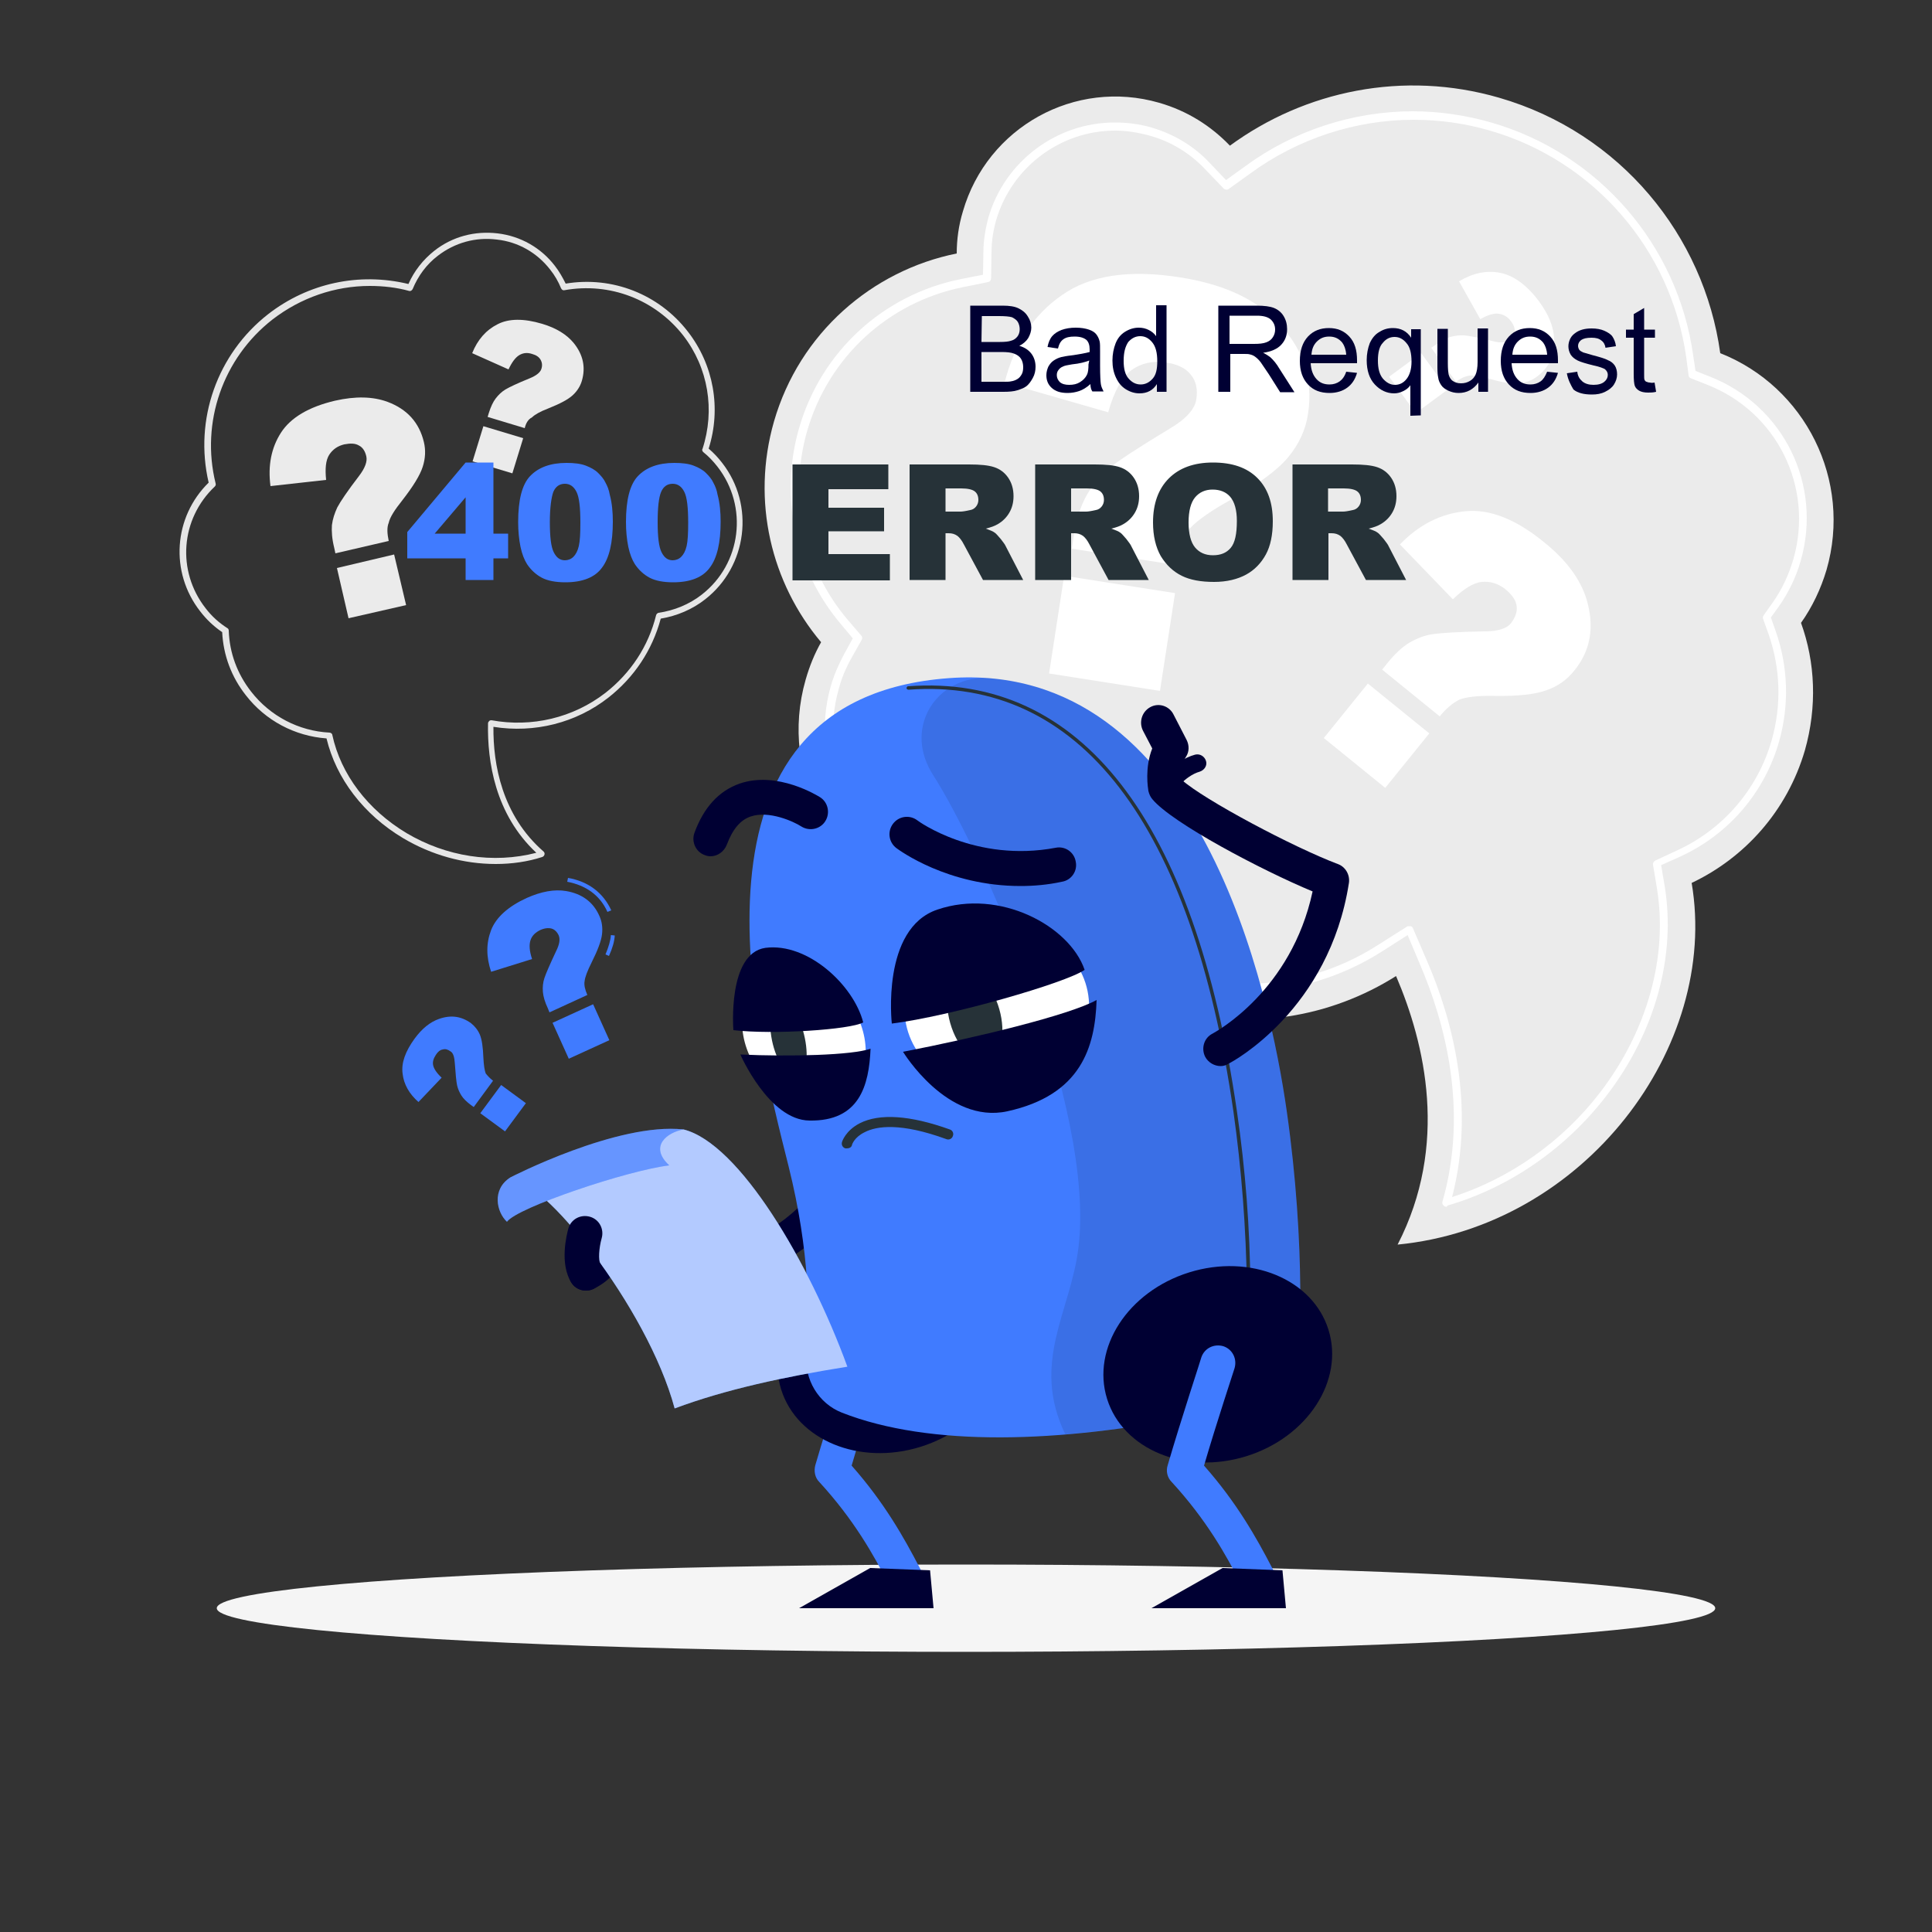 <?xml version="1.0" encoding="utf-8"?>
<!-- Generator: Adobe Illustrator 26.0.3, SVG Export Plug-In . SVG Version: 6.00 Build 0)  -->
<svg version="1.1" id="Layer_1" xmlns="http://www.w3.org/2000/svg" xmlns:xlink="http://www.w3.org/1999/xlink" x="0px" y="0px"
	 viewBox="0 0 500 500" style="enable-background:new 0 0 500 500;" xml:space="preserve">
<rect x="0" y="0" width="500" height="500" fill="#333333" stroke="none"/>
<style type="text/css">
	.st0{display:none;}
	.st1{display:inline;fill:#EBEBEB;}
	.st2{fill:#EBEBEB;}
	.st3{fill:#FFFFFF;}
	.st4{fill:#E6E6E6;}
	.st5{display:inline;}
	.st6{fill:#407BFF;}
	.st7{opacity:0.9;fill:#FFFFFF;enable-background:new    ;}
	.st8{fill:#F5F5F5;}
	.st9{fill:#000033;}
	.st10{opacity:0.1;enable-background:new    ;}
	.st11{fill:#263238;}
	.st12{opacity:0.6;fill:#FFFFFF;enable-background:new    ;}
	.st13{opacity:0.2;fill:#FFFFFF;enable-background:new    ;}
</style>
<g id="Background_Complete">
	<g class="st0">
		<rect y="382.4" class="st1" width="500" height="0.2"/>
		<rect x="416.8" y="398.5" class="st1" width="33.1" height="0.2"/>
		<rect x="260.3" y="395.4" class="st1" width="12.9" height="0.2"/>
		<rect x="322.5" y="396.4" class="st1" width="27.1" height="0.2"/>
		<rect x="359.7" y="389.2" class="st1" width="56.1" height="0.2"/>
		<rect x="52.5" y="400.8" class="st1" width="26.5" height="0.2"/>
		<rect x="87.9" y="400.8" class="st1" width="23" height="0.2"/>
		<rect x="131" y="395.2" class="st1" width="60.8" height="0.2"/>
		<path class="st1" d="M237,337.8H43.9c-3.2,0-5.7-2.6-5.7-5.7V60.7c0-3.2,2.6-5.7,5.7-5.7H237c3.1,0,5.7,2.6,5.7,5.7v271.4
			C242.7,335.2,240.2,337.8,237,337.8z M43.9,55.2c-3,0-5.5,2.5-5.5,5.5v271.4c0,3,2.5,5.5,5.5,5.5H237c3,0,5.5-2.5,5.5-5.5V60.7
			c0-3-2.4-5.5-5.5-5.5H43.9z"/>
		<path class="st1" d="M453.3,337.8H260.2c-3.1,0-5.7-2.6-5.7-5.7V60.7c0-3.2,2.6-5.7,5.7-5.7h193.1c3.1,0,5.7,2.6,5.7,5.7v271.4
			C459,335.2,456.5,337.8,453.3,337.8z M260.2,55.2c-3,0-5.5,2.5-5.5,5.5v271.4c0,3,2.4,5.5,5.5,5.5h193.1c3,0,5.5-2.5,5.5-5.5V60.7
			c0-3-2.5-5.5-5.5-5.5H260.2z"/>
	</g>
	<g>
		<g>
			<g>
				<path class="st2" d="M467.1,194.2c3.2-11.3,2.7-22.8-1-33c2.9-4.1,5.1-8.7,6.6-13.7c6.7-23.2-5.5-47.4-27.5-56.1
					C441,61,419.4,34.4,388,25.3c-24.8-7.2-50.3-1.8-69.7,12.4c-4.9-5.1-11-9-18.3-11.1c-21.8-6.3-44.5,6.3-50.8,28.1
					c-1.1,3.6-1.6,7.3-1.6,10.9c-21.9,4.4-40.7,20.6-47.3,43.5c-5.9,20.6-0.7,41.8,12.2,57.1c-1.7,3-3,6.2-4,9.7
					c-7.1,24.7,7.1,50.6,31.9,57.7c8.1,2.4,16.4,2.4,24.1,0.5c9.1,12.5,22.3,22.3,38.3,26.9c20.6,6,41.7,2.2,58.5-8.4
					c7.5,17.5,13.7,43.7,0.4,69.5c48.3-4.7,83.3-51.1,76.1-93.6C451.5,222,462.5,209.9,467.1,194.2z"/>
				<path class="st3" d="M374.3,312.3c-0.3,0-0.5-0.1-0.7-0.3c-0.3-0.3-0.4-0.6-0.3-1c6.8-23.7,0.6-46.5-5.8-61.4l-3.2-7.6l-6.9,4.4
					c-10.5,6.6-22.5,10.2-34.8,10.2c-6.1,0-12.1-0.9-18-2.6c-14-4.1-26-12.4-34.6-24.3l-2.8-3.8l-4.6,1.1
					c-6.7,1.7-13.8,1.5-20.5-0.4c-10.2-2.9-18.6-9.6-23.7-18.9c-5.1-9.3-6.3-19.9-3.4-30.1c0.8-2.8,2-5.6,3.4-8.2l2.3-4.2l-3.1-3.7
					c-11.9-14.1-15.9-33-10.8-50.7c5.7-19.8,21.8-34.6,42-38.6l5.6-1.1l0.1-5.7c0-3.1,0.5-6.1,1.3-9.1c4.2-14.5,17.6-24.6,32.7-24.6
					c3.2,0,6.4,0.4,9.5,1.3c5.8,1.7,11,4.8,15.1,9.2l4.2,4.4l5-3.6c12.5-9.2,27.9-14.2,43.3-14.2c6.8,0,13.7,1,20.3,2.9
					c27.8,8,48.3,31.7,52.3,60.3l0.6,4l3.8,1.5c19,7.5,29.1,28,23.4,47.7c-1.2,4.2-3.1,8.1-5.6,11.7l-2.1,2.9l1.2,3.4
					c3.3,9.3,3.6,19.3,0.9,28.8c-3.8,13.2-13.1,24-25.6,29.7l-4.9,2.2l0.9,5.3c3,18.1-2.4,37.9-15,54.3
					c-10.5,13.7-25.1,23.8-41.2,28.5C374.5,312.3,374.4,312.3,374.3,312.3z M364.8,239.7c0.1,0,0.2,0,0.3,0c0.3,0.1,0.5,0.3,0.6,0.6
					l3.7,8.6c6.4,14.8,12.5,37.3,6.4,60.9c15-4.8,28.6-14.4,38.4-27.2c12.2-16,17.5-35.2,14.6-52.8l-1-6c-0.1-0.4,0.2-0.9,0.6-1.1
					l5.6-2.6c12-5.5,20.9-15.9,24.5-28.5c2.6-9.1,2.3-18.6-0.8-27.5l-1.4-3.9c-0.1-0.3-0.1-0.6,0.1-0.9l2.4-3.4
					c2.4-3.4,4.1-7.1,5.3-11.1c5.4-18.7-4.2-38.1-22.2-45.2l-4.3-1.7c-0.3-0.1-0.6-0.4-0.6-0.8l-0.6-4.6
					c-3.9-27.8-23.8-50.9-50.8-58.7c-6.5-1.9-13.1-2.8-19.8-2.8c-15,0-29.9,4.9-42.1,13.8l-5.7,4.1c-0.4,0.3-1,0.2-1.3-0.1l-4.9-5.1
					c-3.9-4.1-8.8-7.1-14.3-8.6c-2.9-0.8-5.9-1.3-8.9-1.3c-14.2,0-26.8,9.5-30.8,23.2c-0.8,2.8-1.2,5.6-1.2,8.5l-0.1,6.5
					c0,0.5-0.3,0.9-0.8,1l-6.4,1.3c-19.5,3.9-34.9,18.2-40.4,37.2c-4.9,17-1,35.3,10.4,48.8l3.6,4.2c0.3,0.3,0.3,0.8,0.1,1.1
					l-2.7,4.8c-1.4,2.5-2.5,5.1-3.2,7.8c-2.8,9.6-1.6,19.8,3.2,28.6c4.9,8.8,12.8,15.2,22.5,17.9c6.4,1.8,13.1,1.9,19.4,0.4l5.2-1.3
					c0.4-0.1,0.8,0.1,1,0.4l3.2,4.4c8.3,11.5,19.9,19.6,33.5,23.5c5.7,1.6,11.6,2.5,17.5,2.5c11.9,0,23.6-3.4,33.8-9.9l7.9-5
					C364.4,239.7,364.6,239.7,364.8,239.7z"/>
			</g>
			<g>
				<path class="st3" d="M304.2,146.2l-26.8-4.2l0.4-2.7c0.7-4.6,1.8-8.2,3.3-10.9s3.4-5,5.8-7.1c2.4-2,7.6-5.4,15.7-10.3
					c4.3-2.5,6.6-5.1,7-7.6c0.4-2.6,0-4.7-1.4-6.4c-1.3-1.7-3.5-2.8-6.6-3.2c-3.3-0.5-6.3,0.2-8.8,2c-2.5,1.9-4.5,5.5-6,10.9L260,99
					c2.5-9.9,7.4-17.5,14.8-22.6c7.3-5.2,17.6-6.7,30.7-4.6c10.2,1.6,18.2,5,23.8,10.3c7.7,7.1,10.7,15.5,9.2,25.1
					c-0.6,4-2.3,7.7-5.1,11.1s-8,7.2-15.7,11.5c-5.3,3-8.8,5.6-10.4,7.7C305.9,139.6,304.8,142.5,304.2,146.2z M275.4,149l28.7,4.5
					l-3.9,25.3l-28.7-4.5L275.4,149z"/>
			</g>
			<g>
				<path class="st3" d="M372.6,185.4l-14.9-12.1l1.2-1.5c2-2.5,4-4.4,5.9-5.5s3.9-1.9,6.1-2.2s6.6-0.6,13.2-0.7
					c3.5,0,5.9-0.7,7-2.2s1.6-2.9,1.4-4.4s-1.2-2.9-2.9-4.3c-1.9-1.5-3.9-2.1-6.1-1.9s-4.7,1.8-7.5,4.5l-13.7-14.2
					c5-5.2,10.7-8,17-8.6s13.1,2.1,20.4,8.1c5.7,4.6,9.3,9.5,10.9,14.7c2.1,7.1,1.1,13.3-3.3,18.6c-1.8,2.2-4.1,3.9-7,4.9
					c-2.9,1.1-7.5,1.6-13.6,1.5c-4.3-0.1-7.4,0.3-9.1,1C375.9,182,374.2,183.4,372.6,185.4z M354,176.9l15.9,12.9l-11.4,14.1
					L342.6,191L354,176.9z"/>
			</g>
			<g>
				<path class="st3" d="M376.8,98.8l-6.4-8.8l0.9-0.6c1.5-1.1,2.8-1.8,4-2.2c1.2-0.3,2.4-0.5,3.7-0.4c1.3,0.1,3.7,0.6,7.4,1.5
					c1.9,0.5,3.3,0.4,4.2-0.2c0.9-0.6,1.3-1.4,1.4-2.2c0.1-0.8-0.2-1.8-1-2.8c-0.8-1.1-1.8-1.7-3.1-1.9c-1.2-0.2-2.9,0.3-4.8,1.4
					l-5.5-9.8c3.5-2.1,7.1-2.9,10.6-2.2s6.9,3.1,10.1,7.4c2.5,3.4,3.8,6.6,3.9,9.7c0.2,4.2-1.3,7.5-4.5,9.8c-1.3,1-2.8,1.5-4.6,1.7
					c-1.8,0.2-4.3-0.2-7.7-1.2c-2.4-0.7-4.1-0.9-5.1-0.8C379.1,97.4,378,97.9,376.8,98.8z M367.8,91.4l6.9,9.4l-8.3,6.1l-6.9-9.4
					L367.8,91.4z"/>
			</g>
		</g>
		<g>
			<g>
				<path class="st4" d="M128.3,223.6c-8.3,0-16.6-2.3-24-6.7c-10.2-6.1-17.3-15.4-19.8-25.8c-8.2-0.6-15.8-4.6-20.9-11.2
					c-3.7-4.7-5.8-10.3-6.1-16.3c-2.2-1.5-4.1-3.3-5.7-5.4c-7.9-10.1-6.9-24.4,2.2-33.3c-3.8-16.3,2.2-33.3,15.4-43.6
					c10.3-8,23.5-10.9,36.3-7.8c1.5-3.4,3.8-6.3,6.7-8.6c4.7-3.7,10.5-5.2,16.4-4.5s11.2,3.7,14.8,8.4c1.1,1.4,2,3,2.8,4.6
					c12-2,24.1,2.7,31.6,12.4c6.7,8.6,8.7,19.9,5.4,30.3c1.3,1.1,2.5,2.4,3.5,3.7c8.5,10.9,6.5,26.8-4.4,35.3
					c-3.3,2.6-7.3,4.3-11.5,5c-2.2,8.2-6.9,15.2-13.5,20.4c-8.4,6.6-19.2,9.3-29.8,7.6c-0.1,9.7,2.2,22.9,13,32.3
					c0.2,0.2,0.3,0.5,0.2,0.8s-0.3,0.5-0.6,0.6C136.6,223,132.5,223.6,128.3,223.6z M95.7,74c-9,0-17.8,3-25.2,8.7
					c-12.8,10-18.6,26.6-14.7,42.4c0.1,0.3,0,0.6-0.2,0.8c-8.9,8.4-9.9,21.9-2.4,31.5c1.6,2.1,3.5,3.8,5.7,5.2
					c0.2,0.1,0.3,0.4,0.3,0.6c0.2,5.8,2.2,11.2,5.8,15.8c4.9,6.3,12.3,10.2,20.3,10.6c0.3,0,0.7,0.3,0.7,0.6
					c2.2,10.2,9.2,19.4,19.2,25.4c10.3,6.1,22.4,8,33.6,5.1c-10.7-10-12.7-23.7-12.5-33.5c0-0.2,0.1-0.4,0.3-0.6s0.4-0.2,0.6-0.2
					c10.4,1.9,21.1-0.6,29.5-7.1c6.5-5.1,11.1-12,13.1-20.1c0.1-0.3,0.3-0.5,0.6-0.6c4.1-0.6,8-2.2,11.2-4.7
					c10.3-8,12.1-22.8,4.1-33.1c-1.1-1.4-2.3-2.7-3.7-3.8c-0.2-0.2-0.4-0.6-0.2-0.8c3.3-10.1,1.5-21-5-29.4
					c-7.3-9.3-19-13.8-30.7-11.7c-0.4,0.1-0.7-0.1-0.9-0.5c-0.7-1.7-1.6-3.3-2.8-4.8c-3.4-4.4-8.3-7.2-13.8-7.8
					c-5.5-0.7-10.9,0.8-15.3,4.2c-2.9,2.2-5.1,5.2-6.5,8.6c-0.2,0.4-0.6,0.6-0.9,0.5C102.7,74.4,99.2,74,95.7,74z"/>
			</g>
			<g>
				<path class="st2" d="M100.6,140l-13.8,3.2l-0.3-1.4c-0.6-2.4-0.7-4.3-0.6-5.9c0.2-1.6,0.7-3.1,1.4-4.6c0.8-1.5,2.6-4.2,5.6-8.1
					c1.6-2.1,2.2-3.8,1.9-5.1s-0.9-2.3-1.9-2.8c-1-0.6-2.2-0.6-3.8-0.3c-1.7,0.4-3,1.3-3.9,2.7s-1.1,3.6-0.8,6.5L70,125.8
					c-0.7-5.3,0.2-9.9,2.7-13.8s7.2-6.7,14-8.3c5.3-1.2,9.8-1.1,13.6,0.3c5.1,1.9,8.2,5.4,9.4,10.4c0.5,2.1,0.4,4.2-0.3,6.4
					c-0.7,2.2-2.5,5.1-5.3,8.7c-2,2.5-3.2,4.4-3.5,5.8C100.1,136.5,100.2,138.1,100.6,140z M87.2,147l14.8-3.5l3.1,13.1L90.2,160
					L87.2,147z"/>
			</g>
			<g>
				<path class="st2" d="M135.8,110.8l-9.6-2.9l0.3-1c0.5-1.6,1.1-2.9,1.8-3.8s1.5-1.7,2.5-2.3s3.1-1.6,6.3-2.9
					c1.7-0.7,2.7-1.5,3-2.4s0.2-1.7-0.2-2.4s-1.1-1.2-2.2-1.5c-1.2-0.4-2.3-0.3-3.3,0.3c-1,0.6-1.9,1.8-2.8,3.7l-9.4-4.2
					c1.4-3.5,3.6-6,6.6-7.5c2.9-1.5,6.8-1.5,11.5-0.1c3.7,1.1,6.4,2.8,8.2,5c2.4,3,3.1,6.2,2.1,9.7c-0.4,1.4-1.2,2.7-2.4,3.8
					s-3.3,2.2-6.3,3.4c-2.1,0.8-3.5,1.6-4.2,2.3C136.7,108.5,136.1,109.5,135.8,110.8z M125.1,110.3l10.3,3.1l-2.8,9.1l-10.3-3.1
					L125.1,110.3z"/>
			</g>
		</g>
	</g>
</g>
<g id="Background_Simple" class="st0">
	<g class="st5">
		<path class="st6" d="M74.8,95.3c-95.7,62,62.1,91.1,102.8,124.7c29.2,24.1,18.8,76.3,63.9,105.4c47.4,30.5,117,30,152.3,12.8
			c53.3-26,52.2-142.6-34.6-184.2c-65.9-31.5-115.2,15.4-182.9-9.8C133.8,128.5,126.9,61.6,74.8,95.3z"/>
		<path class="st7" d="M74.8,95.3c-95.7,62,62.1,91.1,102.8,124.7c29.2,24.1,18.8,76.3,63.9,105.4c47.4,30.5,117,30,152.3,12.8
			c53.3-26,52.2-142.6-34.6-184.2c-65.9-31.5-115.2,15.4-182.9-9.8C133.8,128.5,126.9,61.6,74.8,95.3z"/>
	</g>
</g>
<g id="Shadow_1_">
	<ellipse id="_x3C_Path_x3E__372_" class="st8" cx="250" cy="416.2" rx="193.9" ry="11.3"/>
</g>
<g id="Question_Marks">
	<g>
		<g>
			<path class="st6" d="M157.6,247.4l-0.9-0.4c0.8-1.9,1.3-3.6,1.4-5l1,0.1C159,243.7,158.5,245.4,157.6,247.4z M157.2,236
				c-1.9-4.3-5.6-6.9-10.4-7.8l0.2-1c5.2,0.9,9.1,3.8,11.2,8.4L157.2,236z"/>
			<path class="st6" d="M152,257.5l-9.8,4.5l-0.4-1c-0.8-1.7-1.2-3.1-1.3-4.3c-0.1-1.2,0-2.4,0.4-3.6c0.4-1.2,1.4-3.5,3-6.9
				c0.9-1.8,1.1-3.1,0.7-4.1c-0.4-0.9-1.1-1.6-1.9-1.8s-1.8-0.1-2.9,0.4c-1.2,0.6-2.1,1.4-2.5,2.6c-0.4,1.2-0.3,2.8,0.4,4.9
				l-10.6,3.3c-1.3-3.9-1.3-7.4,0-10.8c1.3-3.3,4.4-6.1,9.2-8.3c3.8-1.7,7.2-2.3,10.2-1.8c4.1,0.7,7,2.8,8.6,6.4
				c0.7,1.5,0.9,3.1,0.7,4.8s-1.1,4.1-2.7,7.3c-1.1,2.2-1.7,3.8-1.8,4.8C151.1,254.9,151.4,256.1,152,257.5z M143,264.7l10.5-4.8
				l4.2,9.3l-10.5,4.8L143,264.7z"/>
		</g>
		<g>
			<path class="st6" d="M127.6,279.7l-5,6.8l-0.7-0.5c-1.2-0.9-2-1.7-2.5-2.5s-0.9-1.7-1.1-2.6s-0.4-2.9-0.6-5.8
				c-0.1-1.5-0.4-2.6-1.1-3c-0.7-0.5-1.3-0.7-2-0.5c-0.7,0.1-1.3,0.6-1.8,1.4c-0.6,0.9-0.9,1.8-0.7,2.7s0.9,2,2.2,3.2l-6,6.3
				c-2.4-2.1-3.8-4.6-4.1-7.3c-0.4-2.8,0.7-5.8,3.1-9.1c1.9-2.6,4-4.3,6.3-5.1c3.1-1.1,5.8-0.7,8.3,1.1c1,0.8,1.8,1.8,2.3,3
				s0.8,3.2,0.9,6c0.1,1.9,0.3,3.2,0.6,4C126.1,278.3,126.7,279,127.6,279.7z M124.3,288.1l5.4-7.3l6.4,4.7l-5.4,7.3L124.3,288.1z"
				/>
		</g>
	</g>
</g>
<g id="Character_1_">
	<g>
		<path class="st6" d="M234.1,412.6c-1.6,0-3.2-0.9-4-2.4c-4-7.8-9.1-16.9-18.1-26.7c-1.1-1.1-1.4-2.8-1-4.3
			c3.4-11.7,8.7-27.7,8.7-27.9c0.8-2.4,3.3-3.6,5.7-2.9c2.4,0.8,3.6,3.3,2.9,5.7c-0.1,0.1-4.6,13.9-7.9,25.2
			c8.4,9.5,13.5,18.5,17.8,26.8c1.1,2.2,0.3,4.9-1.9,6C235.5,412.5,234.8,412.6,234.1,412.6z"/>
		<polygon class="st9" points="241.6,416.2 206.8,416.2 225.2,405.8 240.7,406.4 		"/>
		
			<ellipse transform="matrix(0.955 -0.298 0.298 0.955 -94.018 84.801)" class="st9" cx="230.8" cy="350.4" rx="30" ry="24.9"/>
		<path class="st9" d="M151.6,334c-1.8,0-3.4-1-4.1-2.8c-0.9-2.3,0.1-4.9,2.4-5.9c2.6-1.1,3-3.7,3-3.8c0.2-2,1.7-3.6,3.7-4
			c1.1-0.2,2.1-0.5,3.3-0.8c6.1-1.8,13.6-4,37.3,2.7c23.4-13.1,23.6-37.6,23.6-38.7c0-2.5,2-4.5,4.5-4.5l0,0c2.5,0,4.5,2,4.5,4.5
			c0,1.3-0.1,32.1-30,47.5c-1,0.5-2.2,0.6-3.3,0.3c-22.6-6.5-29-4.7-34.1-3.2c-0.4,0.1-0.9,0.3-1.4,0.4c-1.1,2.9-3.4,6.1-7.6,7.9
			C152.8,333.9,152.2,334,151.6,334z"/>
		<path class="st6" d="M204.1,301.9c-8.5-33.8-31.2-121.1,41.5-126.4c65.2-4.8,83.1,82,87.4,112c2.5,17.5,3.4,33.4,3.5,45.8
			c0.2,16-11.1,29.8-26.8,33c-35.5,7.2-69.1,8.2-91.8-0.7c-6.1-2.4-9.8-8.6-9.2-15.2C209.6,340.7,209.6,324,204.1,301.9z"/>
		<path class="st10" d="M333,287.5c-4.1-28.3-20.2-107-76.7-112c-6.6-0.6-13.1,2.7-16.1,8.5c-2.5,4.9-2.4,10.8,1.3,16.6
			c12.4,19.3,42.1,86,37.6,122.3c-2,16.5-12.4,29.7-3.4,48.3c10.9-0.9,22.3-2.6,33.9-5c15.7-3.2,27-17,26.8-33
			C336.4,320.9,335.5,305,333,287.5z"/>
		<path class="st11" d="M323.2,333.8c-0.2,0-0.5-0.2-0.5-0.4c-0.2-15.5-1.4-30.9-3.5-45.8c-10.8-74.6-39.9-112.4-84.1-109.1
			c-0.2,0-0.5-0.2-0.5-0.4s0.2-0.5,0.4-0.5c44.7-3.3,74.2,34.7,85.1,109.9c2.2,15,3.4,30.4,3.5,45.9
			C323.7,333.6,323.5,333.8,323.2,333.8L323.2,333.8z"/>
		
			<ellipse transform="matrix(0.955 -0.298 0.298 0.955 -90.896 110.056)" class="st9" cx="315.1" cy="352.8" rx="30" ry="24.9"/>
		<path class="st6" d="M325.3,412.6c-1.6,0-3.2-0.9-4-2.4c-4-7.8-9.1-16.9-18.1-26.7c-1.1-1.1-1.5-2.8-1-4.3
			c3.4-11.7,8.7-27.7,8.7-27.9c0.8-2.4,3.3-3.6,5.7-2.9c2.4,0.8,3.6,3.3,2.9,5.7c0,0.1-4.6,13.9-7.9,25.2
			c8.4,9.5,13.5,18.5,17.8,26.8c1.1,2.2,0.3,4.9-1.9,6C326.7,412.5,326,412.6,325.3,412.6z"/>
		<path class="st9" d="M315.9,275.9c-1.6,0-3.2-0.9-4-2.4c-1.1-2.2-0.3-4.9,1.9-6l0,0c0.9-0.5,20.4-11.1,25.9-36.8
			c-13-5.4-36.4-17.7-41.5-23.9c-0.5-0.6-0.8-1.3-1-2.1c-0.1-0.7-1-6,1-11l-2.4-4.6c-1.1-2.2-0.3-4.9,1.9-6.1s4.9-0.3,6,1.9l3.4,6.6
			c0.7,1.4,0.7,3.1-0.2,4.4c-1.1,1.7-1.2,4.3-1.1,5.9c5.8,5.2,29,17.5,40.4,21.8c2,0.7,3.2,2.8,2.9,4.9
			c-5.1,32.8-30.1,46.3-31.2,46.8C317.3,275.7,316.6,275.9,315.9,275.9z"/>
		<path class="st9" d="M301.6,206.1c-0.4,0-0.9-0.1-1.2-0.4c-1-0.7-1.3-2.1-0.6-3.1c0.1-0.2,3.9-5.8,9.5-7.3
			c1.2-0.3,2.4,0.4,2.8,1.6s-0.4,2.4-1.6,2.8c-3.9,1.1-6.9,5.4-6.9,5.5C303,205.8,302.3,206.1,301.6,206.1z"/>
		<polygon class="st9" points="332.8,416.2 298,416.2 316.4,405.8 331.9,406.4 		"/>
		<g>
			
				<ellipse transform="matrix(0.996 -8.820000e-02 8.820000e-02 0.996 -21.997 23.772)" class="st3" cx="258" cy="260.8" rx="23.9" ry="21.5"/>
			
				<ellipse transform="matrix(0.962 -0.274 0.274 0.962 -62.382 79.165)" class="st11" cx="252.2" cy="262.9" rx="6.6" ry="12"/>
			<path class="st9" d="M230.8,264.9c15.1-1.9,45-10.5,49.9-13.9c-3.9-11.4-22-21.1-38.1-15.6C228,240.3,230.8,264.9,230.8,264.9z"
				/>
			<path class="st9" d="M233.7,272.2c18.7-3.6,43.1-9.5,50.1-13.4c-0.4,12.2-4,24.6-23.1,28.8C245.1,291,233.7,272.2,233.7,272.2z"
				/>
		</g>
		<g>
			
				<ellipse transform="matrix(0.834 -0.552 0.552 0.834 -113.576 159.337)" class="st3" cx="208" cy="268.4" rx="14.7" ry="18.6"/>
			<path class="st11" d="M208.3,268.7c1.1,5.4,0.2,9.8-2.2,10s-5.2-4.1-6.3-9.4c-1.1-5.4-0.2-9.8,2.2-10S207.2,263.3,208.3,268.7z"
				/>
			<path class="st9" d="M189.8,266.6c10.1,1.2,30.2-0.1,33.6-2c-2.5-9.7-14.4-20.7-25.3-19.3C188.2,246.7,189.8,266.6,189.8,266.6z"
				/>
			<path class="st9" d="M191.6,272.9c12.6,0.6,29,0.2,33.7-1.5c-0.4,9.6-2.9,18.8-15.8,18.6C199,289.9,191.6,272.9,191.6,272.9z"/>
		</g>
		<path class="st9" d="M264.1,229.3c-18.9,0-31.4-9.3-32.1-9.8c-2-1.5-2.4-4.3-0.9-6.3s4.3-2.4,6.3-0.9c0.2,0.2,15.1,11,35.8,7.1
			c2.4-0.5,4.8,1.1,5.2,3.6c0.5,2.4-1.1,4.8-3.6,5.2C271.1,229,267.5,229.3,264.1,229.3z"/>
		<path class="st9" d="M183.9,221.6c-0.5,0-1-0.1-1.5-0.3c-2.3-0.8-3.5-3.4-2.7-5.7c2.4-6.6,6.3-10.9,11.7-12.8
			c9.8-3.4,20.3,3.2,20.8,3.5c2.1,1.3,2.7,4.1,1.4,6.2c-1.3,2.1-4.1,2.7-6.2,1.4c-2-1.3-8.4-4.2-13.1-2.6c-2.7,0.9-4.7,3.3-6.2,7.3
			C187.4,220.4,185.7,221.6,183.9,221.6z"/>
		<path class="st11" d="M219.2,297.2c-0.1,0-0.2,0-0.4,0c-0.7-0.2-1.1-0.9-0.9-1.6c0-0.1,0.9-3,4.6-4.9c5.1-2.6,13-2.1,23.3,1.6
			c0.7,0.2,1.1,1,0.8,1.7c-0.2,0.7-1,1.1-1.7,0.8c-11.8-4.3-18-3.4-21.1-1.8c-2.7,1.3-3.3,3.2-3.3,3.3
			C220.4,296.9,219.8,297.2,219.2,297.2z"/>
		<g>
			<g>
				<path class="st6" d="M176.9,292.3c-26.1,2.3-44.8,13.1-44.8,13.1c7.7-1.5,35.4,32.7,42.5,59.1c13.1-4.9,28.4-8.2,44.7-10.8
					C209.4,326.6,191.3,295.9,176.9,292.3z"/>
				<path class="st12" d="M176.9,292.3c-26.1,2.3-44.8,13.1-44.8,13.1c7.7-1.5,35.4,32.7,42.5,59.1c13.1-4.9,28.4-8.2,44.7-10.8
					C209.4,326.6,191.3,295.9,176.9,292.3z"/>
			</g>
			<g>
				<path class="st6" d="M176.9,292.3c-17.1-1.9-44.8,12.4-44.8,12.4c-4.9,3.1-3.6,9-0.9,11.5c2.6-3.7,31.2-13.3,42-14.6
					C167.8,296.6,172.8,293,176.9,292.3z"/>
				<path class="st13" d="M176.9,292.3c-17.1-1.9-44.8,12.4-44.8,12.4c-4.9,3.1-3.6,9-0.9,11.5c2.6-3.7,31.2-13.3,42-14.6
					C167.8,296.6,172.8,293,176.9,292.3z"/>
			</g>
		</g>
		<path class="st9" d="M151.7,334c-1.5,0-2.9-0.7-3.8-2c-3.2-5-1.2-12.6-0.8-14.1c0.7-2.4,3.2-3.7,5.6-3s3.7,3.2,3,5.6
			c-0.7,2.5-0.9,5.7-0.3,6.6c1.4,2.1,0.8,4.9-1.3,6.2C153.4,333.8,152.5,334,151.7,334z"/>
	</g>
</g>
<g id="_x34_00_ERROR">
	<g>
		<g>
			<path class="st6" d="M120.5,144.5h-15.1v-6.8l15.1-18h7.2v18.4h3.8v6.4h-3.8v5.6h-7.2V144.5z M120.5,138.1v-9.4l-8,9.4H120.5z"/>
			<path class="st6" d="M134.1,135.1c0-5.7,1-9.7,3.1-11.9s5.2-3.4,9.4-3.4c2,0,3.7,0.2,5,0.7s2.4,1.1,3.2,1.9s1.5,1.6,1.9,2.5
				c0.5,0.9,0.9,1.9,1.1,3.1c0.6,2.2,0.8,4.6,0.8,7c0,5.4-0.9,9.4-2.8,11.9c-1.8,2.5-5,3.8-9.5,3.8c-2.5,0-4.6-0.4-6.1-1.2
				s-2.8-2-3.8-3.5c-0.7-1.1-1.3-2.6-1.7-4.5C134.3,139.5,134.1,137.4,134.1,135.1z M142.3,135.1c0,3.8,0.3,6.4,1,7.8
				s1.6,2.1,2.9,2.1c0.8,0,1.6-0.3,2.2-0.9s1.1-1.5,1.4-2.8c0.3-1.3,0.4-3.3,0.4-6c0-4-0.3-6.6-1-8c-0.7-1.4-1.7-2.1-3-2.1
				c-1.4,0-2.4,0.7-3,2.1C142.7,128.7,142.3,131.3,142.3,135.1z"/>
			<path class="st6" d="M162,135.1c0-5.7,1-9.7,3.1-11.9s5.2-3.4,9.4-3.4c2,0,3.7,0.2,5,0.7s2.4,1.1,3.2,1.9s1.5,1.6,1.9,2.5
				c0.5,0.9,0.9,1.9,1.1,3.1c0.6,2.2,0.8,4.6,0.8,7c0,5.4-0.9,9.4-2.8,11.9c-1.8,2.5-5,3.8-9.5,3.8c-2.5,0-4.6-0.4-6.1-1.2
				s-2.8-2-3.8-3.5c-0.7-1.1-1.3-2.6-1.7-4.5C162.2,139.5,162,137.4,162,135.1z M170.2,135.1c0,3.8,0.3,6.4,1,7.8s1.6,2.1,2.9,2.1
				c0.8,0,1.6-0.3,2.2-0.9s1.1-1.5,1.4-2.8c0.3-1.3,0.4-3.3,0.4-6c0-4-0.3-6.6-1-8c-0.7-1.4-1.7-2.1-3-2.1c-1.4,0-2.4,0.7-3,2.1
				C170.5,128.7,170.2,131.3,170.2,135.1z"/>
			<path class="st11" d="M205.1,120.2h24.8v6.4h-15.5v4.8h14.4v6.1h-14.4v5.9h15.9v6.8h-25.2V120.2L205.1,120.2z"/>
			<path class="st11" d="M235.4,150.1v-29.9h15.4c2.9,0,5,0.2,6.5,0.7s2.7,1.4,3.6,2.7c0.9,1.3,1.4,2.9,1.4,4.8
				c0,1.7-0.4,3.1-1.1,4.3s-1.7,2.2-2.9,2.9c-0.8,0.5-1.9,0.9-3.2,1.2c1.1,0.4,1.9,0.7,2.4,1.1c0.3,0.2,0.8,0.8,1.5,1.6
				c0.6,0.8,1.1,1.4,1.3,1.9l4.5,8.7h-10.4l-4.9-9.1c-0.6-1.2-1.2-1.9-1.7-2.3c-0.7-0.5-1.4-0.7-2.3-0.7h-0.8v12.1H235.4
				L235.4,150.1z M244.7,132.4h3.9c0.4,0,1.2-0.1,2.5-0.4c0.6-0.1,1.1-0.4,1.5-0.9s0.6-1.1,0.6-1.7c0-1-0.3-1.7-0.9-2.2
				s-1.8-0.8-3.5-0.8h-4.1V132.4L244.7,132.4z"/>
			<path class="st11" d="M267.9,150.1v-29.9h15.4c2.9,0,5,0.2,6.5,0.7s2.7,1.4,3.6,2.7c0.9,1.3,1.4,2.9,1.4,4.8
				c0,1.7-0.4,3.1-1.1,4.3s-1.7,2.2-2.9,2.9c-0.8,0.5-1.9,0.9-3.2,1.2c1.1,0.4,1.9,0.7,2.4,1.1c0.3,0.2,0.8,0.8,1.5,1.6
				c0.6,0.8,1.1,1.4,1.3,1.9l4.5,8.7h-10.4L282,141c-0.6-1.2-1.2-1.9-1.7-2.3c-0.7-0.5-1.4-0.7-2.3-0.7h-0.8v12.1H267.9L267.9,150.1
				z M277.2,132.4h3.9c0.4,0,1.2-0.1,2.5-0.4c0.6-0.1,1.1-0.4,1.5-0.9s0.6-1.1,0.6-1.7c0-1-0.3-1.7-0.9-2.2s-1.8-0.8-3.5-0.8h-4.1
				V132.4L277.2,132.4z"/>
			<path class="st11" d="M298.4,135.2c0-4.9,1.4-8.7,4.1-11.4s6.5-4.1,11.4-4.1c5,0,8.8,1.3,11.5,4s4,6.4,4,11.2
				c0,3.5-0.6,6.4-1.8,8.6c-1.2,2.2-2.9,4-5.1,5.2s-5,1.9-8.3,1.9c-3.4,0-6.2-0.5-8.4-1.6s-4-2.8-5.4-5.1
				C299.1,141.6,298.4,138.7,298.4,135.2z M307.6,135.2c0,3,0.6,5.2,1.7,6.5s2.6,2,4.6,2s3.5-0.6,4.6-1.9c1.1-1.3,1.6-3.6,1.6-7
				c0-2.8-0.6-4.9-1.7-6.2c-1.1-1.3-2.7-1.9-4.6-1.9s-3.4,0.7-4.5,2C308.2,130,307.6,132.2,307.6,135.2z"/>
			<path class="st11" d="M334.5,150.1v-29.9h15.4c2.9,0,5,0.2,6.5,0.7s2.7,1.4,3.6,2.7c0.9,1.3,1.4,2.9,1.4,4.8
				c0,1.7-0.4,3.1-1.1,4.3s-1.7,2.2-2.9,2.9c-0.8,0.5-1.9,0.9-3.2,1.2c1.1,0.4,1.9,0.7,2.4,1.1c0.3,0.2,0.8,0.8,1.5,1.6
				c0.6,0.8,1.1,1.4,1.3,1.9l4.5,8.7h-10.4l-4.9-9.1c-0.6-1.2-1.2-1.9-1.7-2.3c-0.7-0.5-1.4-0.7-2.3-0.7h-0.8v12.1H334.5
				L334.5,150.1z M343.7,132.4h3.9c0.4,0,1.2-0.1,2.5-0.4c0.6-0.1,1.1-0.4,1.5-0.9s0.6-1.1,0.6-1.7c0-1-0.3-1.7-0.9-2.2
				s-1.8-0.8-3.5-0.8h-4.1V132.4L343.7,132.4z"/>
		</g>
	</g>
</g>
<g id="Bad_Request">
	<g>
		<path class="st9" d="M251.1,101.4V79.1h8.4c1.7,0,3.1,0.2,4.1,0.7s1.8,1.1,2.4,2.1c0.6,0.9,0.9,1.9,0.9,2.9c0,0.9-0.3,1.8-0.8,2.7
			c-0.5,0.8-1.3,1.5-2.3,2c1.4,0.4,2.4,1.1,3.1,2c0.7,0.9,1.1,2.1,1.1,3.4c0,1-0.2,2-0.7,2.9s-1,1.6-1.6,2.1s-1.5,0.8-2.4,1.1
			s-2.2,0.4-3.6,0.4L251.1,101.4L251.1,101.4z M254,88.5h4.8c1.3,0,2.2-0.1,2.8-0.3c0.8-0.2,1.3-0.6,1.7-1.1s0.6-1.2,0.6-1.9
			c0-0.7-0.2-1.4-0.5-1.9s-0.9-0.9-1.5-1.2c-0.7-0.2-1.8-0.3-3.4-0.3h-4.4L254,88.5L254,88.5z M254,98.8h5.6c0.9,0,1.6,0,2-0.1
			c0.7-0.1,1.2-0.3,1.7-0.6c0.5-0.3,0.8-0.7,1.1-1.2s0.4-1.2,0.4-1.9c0-0.8-0.2-1.6-0.6-2.2c-0.4-0.6-1-1-1.8-1.3
			c-0.8-0.3-1.8-0.4-3.3-0.4H254L254,98.8L254,98.8z"/>
		<path class="st9" d="M282.2,99.4c-1,0.9-2,1.5-2.9,1.8s-1.9,0.5-3,0.5c-1.8,0-3.1-0.4-4.1-1.3s-1.4-2-1.4-3.3
			c0-0.8,0.2-1.5,0.5-2.2c0.4-0.7,0.8-1.2,1.4-1.6c0.6-0.4,1.2-0.7,2-0.9c0.5-0.1,1.4-0.3,2.4-0.4c2.2-0.3,3.8-0.6,4.9-0.9
			c0-0.4,0-0.6,0-0.7c0-1.1-0.3-1.9-0.8-2.4c-0.7-0.6-1.7-0.9-3.1-0.9c-1.3,0-2.2,0.2-2.9,0.7c-0.7,0.5-1.1,1.2-1.4,2.4l-2.7-0.4
			c0.2-1.1,0.6-2.1,1.2-2.8c0.6-0.7,1.4-1.2,2.4-1.6c1.1-0.4,2.3-0.6,3.7-0.6s2.5,0.2,3.4,0.5s1.5,0.7,1.9,1.2s0.7,1.1,0.9,1.9
			c0.1,0.5,0.1,1.3,0.1,2.5v3.7c0,2.5,0.1,4.2,0.2,4.8c0.1,0.7,0.4,1.3,0.7,1.9h-2.9C282.4,100.9,282.2,100.2,282.2,99.4z
			 M281.9,93.3c-1,0.4-2.5,0.8-4.5,1c-1.1,0.2-1.9,0.3-2.4,0.6c-0.5,0.2-0.8,0.5-1.1,0.9s-0.4,0.8-0.4,1.3c0,0.7,0.3,1.3,0.8,1.8
			c0.6,0.5,1.4,0.7,2.4,0.7c1.1,0,2-0.2,2.8-0.7s1.4-1.1,1.8-1.9c0.3-0.6,0.4-1.5,0.4-2.7L281.9,93.3L281.9,93.3z"/>
		<path class="st9" d="M299.4,101.4v-2c-1,1.6-2.5,2.4-4.5,2.4c-1.3,0-2.5-0.4-3.6-1.1s-1.9-1.7-2.5-3s-0.9-2.7-0.9-4.4
			c0-1.6,0.3-3.1,0.8-4.4s1.3-2.3,2.4-3c1.1-0.7,2.3-1.1,3.6-1.1c1,0,1.8,0.2,2.6,0.6c0.8,0.4,1.4,0.9,1.9,1.6v-8h2.7v22.4H299.4
			L299.4,101.4z M290.8,93.4c0,2.1,0.4,3.6,1.3,4.6c0.9,1,1.9,1.5,3.1,1.5s2.2-0.5,3.1-1.5c0.9-1,1.2-2.5,1.2-4.5
			c0-2.2-0.4-3.8-1.3-4.9c-0.9-1.1-1.9-1.6-3.1-1.6s-2.2,0.5-3.1,1.5C291.2,89.7,290.8,91.2,290.8,93.4z"/>
		<path class="st9" d="M315.3,101.4V79.1h9.9c2,0,3.5,0.2,4.5,0.6s1.9,1.1,2.5,2.1s0.9,2.1,0.9,3.4c0,1.6-0.5,2.9-1.5,4
			s-2.6,1.8-4.7,2.1c0.8,0.4,1.4,0.8,1.8,1.1c0.9,0.8,1.7,1.8,2.4,3l3.9,6.1h-3.7l-2.9-4.6c-0.9-1.3-1.6-2.4-2.1-3.1
			s-1.1-1.2-1.5-1.5c-0.4-0.3-0.9-0.5-1.4-0.6c-0.3-0.1-0.9-0.1-1.6-0.1h-3.4v9.8C318.2,101.4,315.3,101.4,315.3,101.4z M318.2,89
			h6.3c1.4,0,2.4-0.1,3.2-0.4s1.3-0.7,1.7-1.3c0.4-0.6,0.6-1.3,0.6-2c0-1.1-0.4-1.9-1.1-2.6c-0.8-0.7-2-1-3.6-1h-7.1V89L318.2,89z"
			/>
		<path class="st9" d="M348.4,96.2l2.8,0.3c-0.5,1.7-1.3,2.9-2.5,3.8s-2.8,1.4-4.6,1.4c-2.4,0-4.2-0.7-5.6-2.2s-2.1-3.5-2.1-6.1
			c0-2.7,0.7-4.8,2.1-6.3c1.4-1.5,3.2-2.2,5.4-2.2c2.2,0,3.9,0.7,5.3,2.2s2,3.5,2,6.2c0,0.2,0,0.4,0,0.7h-12
			c0.1,1.8,0.6,3.1,1.5,4.1s2,1.4,3.4,1.4c1,0,1.9-0.3,2.6-0.8C347.4,98.2,348,97.4,348.4,96.2z M339.4,91.8h9
			c-0.1-1.4-0.5-2.4-1-3.1c-0.9-1.1-2-1.6-3.4-1.6c-1.3,0-2.3,0.4-3.2,1.3C339.9,89.3,339.5,90.4,339.4,91.8z"/>
		<path class="st9" d="M365,107.6v-7.9c-0.4,0.6-1,1.1-1.8,1.5s-1.6,0.6-2.4,0.6c-1.9,0-3.6-0.8-5-2.3s-2.1-3.6-2.1-6.3
			c0-1.6,0.3-3.1,0.8-4.4c0.6-1.3,1.4-2.3,2.5-2.9c1.1-0.7,2.2-1,3.5-1c2,0,3.6,0.8,4.7,2.5v-2.2h2.5v22.3L365,107.6L365,107.6z
			 M356.6,93.3c0,2.1,0.4,3.6,1.3,4.7c0.9,1,1.9,1.6,3.1,1.6s2.2-0.5,3-1.5s1.3-2.5,1.3-4.5c0-2.2-0.4-3.8-1.3-4.8
			c-0.9-1.1-1.9-1.6-3.1-1.6s-2.2,0.5-3,1.5C357,89.6,356.6,91.2,356.6,93.3z"/>
		<path class="st9" d="M382.6,101.4V99c-1.3,1.8-3,2.7-5.1,2.7c-1,0-1.8-0.2-2.7-0.6c-0.8-0.4-1.4-0.8-1.8-1.4s-0.7-1.2-0.8-2
			c-0.1-0.5-0.2-1.4-0.2-2.6v-10h2.7V94c0,1.4,0.1,2.4,0.2,2.9c0.2,0.7,0.5,1.3,1.1,1.7c0.6,0.4,1.2,0.6,2.1,0.6s1.6-0.2,2.3-0.6
			s1.2-1,1.5-1.7s0.5-1.8,0.5-3.2V85h2.7v16.4H382.6L382.6,101.4z"/>
		<path class="st9" d="M400.4,96.2l2.8,0.3c-0.5,1.7-1.3,2.9-2.5,3.8s-2.8,1.4-4.6,1.4c-2.4,0-4.2-0.7-5.6-2.2s-2.1-3.5-2.1-6.1
			c0-2.7,0.7-4.8,2.1-6.3s3.2-2.2,5.4-2.2c2.2,0,3.9,0.7,5.3,2.2s2,3.5,2,6.2c0,0.2,0,0.4,0,0.7h-12c0.1,1.8,0.6,3.1,1.5,4.1
			s2,1.4,3.4,1.4c1,0,1.9-0.3,2.6-0.8C399.4,98.2,399.9,97.4,400.4,96.2z M391.4,91.8h9c-0.1-1.4-0.5-2.4-1-3.1
			c-0.9-1.1-2-1.6-3.4-1.6c-1.3,0-2.3,0.4-3.2,1.3C391.9,89.3,391.5,90.4,391.4,91.8z"/>
		<path class="st9" d="M405.5,96.6l2.7-0.4c0.1,1.1,0.6,1.9,1.3,2.5c0.7,0.6,1.7,0.9,2.9,0.9c1.3,0,2.2-0.3,2.8-0.8
			c0.6-0.5,0.9-1.1,0.9-1.8c0-0.6-0.3-1.1-0.8-1.5c-0.4-0.2-1.3-0.6-2.8-0.9c-2-0.5-3.4-0.9-4.2-1.3c-0.8-0.4-1.4-0.9-1.8-1.5
			c-0.4-0.7-0.6-1.4-0.6-2.2c0-0.7,0.2-1.4,0.5-2s0.8-1.1,1.4-1.5c0.4-0.3,1-0.6,1.7-0.8c0.7-0.2,1.5-0.3,2.4-0.3
			c1.3,0,2.4,0.2,3.3,0.6s1.7,0.9,2.1,1.5s0.8,1.5,0.9,2.5l-2.7,0.4c-0.1-0.8-0.5-1.5-1.1-1.9c-0.6-0.5-1.4-0.7-2.5-0.7
			c-1.3,0-2.1,0.2-2.7,0.6c-0.5,0.4-0.8,0.9-0.8,1.5c0,0.3,0.1,0.7,0.3,1s0.6,0.5,1,0.7c0.3,0.1,1.1,0.3,2.4,0.7
			c1.9,0.5,3.3,0.9,4,1.3c0.8,0.3,1.4,0.8,1.8,1.4s0.6,1.4,0.6,2.3s-0.3,1.8-0.8,2.6c-0.5,0.8-1.3,1.4-2.3,1.9s-2.1,0.7-3.4,0.7
			c-2.1,0-3.7-0.4-4.8-1.3C406.5,99.6,405.8,98.3,405.5,96.6z"/>
		<path class="st9" d="M428.2,99l0.4,2.4c-0.8,0.2-1.5,0.2-2.1,0.2c-1,0-1.8-0.2-2.3-0.5s-0.9-0.7-1.1-1.2s-0.3-1.6-0.3-3.2v-9.3h-2
			v-2.1h2v-4l2.7-1.6v5.6h2.8v2.1h-2.8v9.4c0,0.8,0,1.3,0.1,1.5s0.2,0.4,0.5,0.5s0.5,0.2,0.9,0.2C427.3,99.1,427.7,99.1,428.2,99z"
			/>
	</g>
</g>
</svg>

